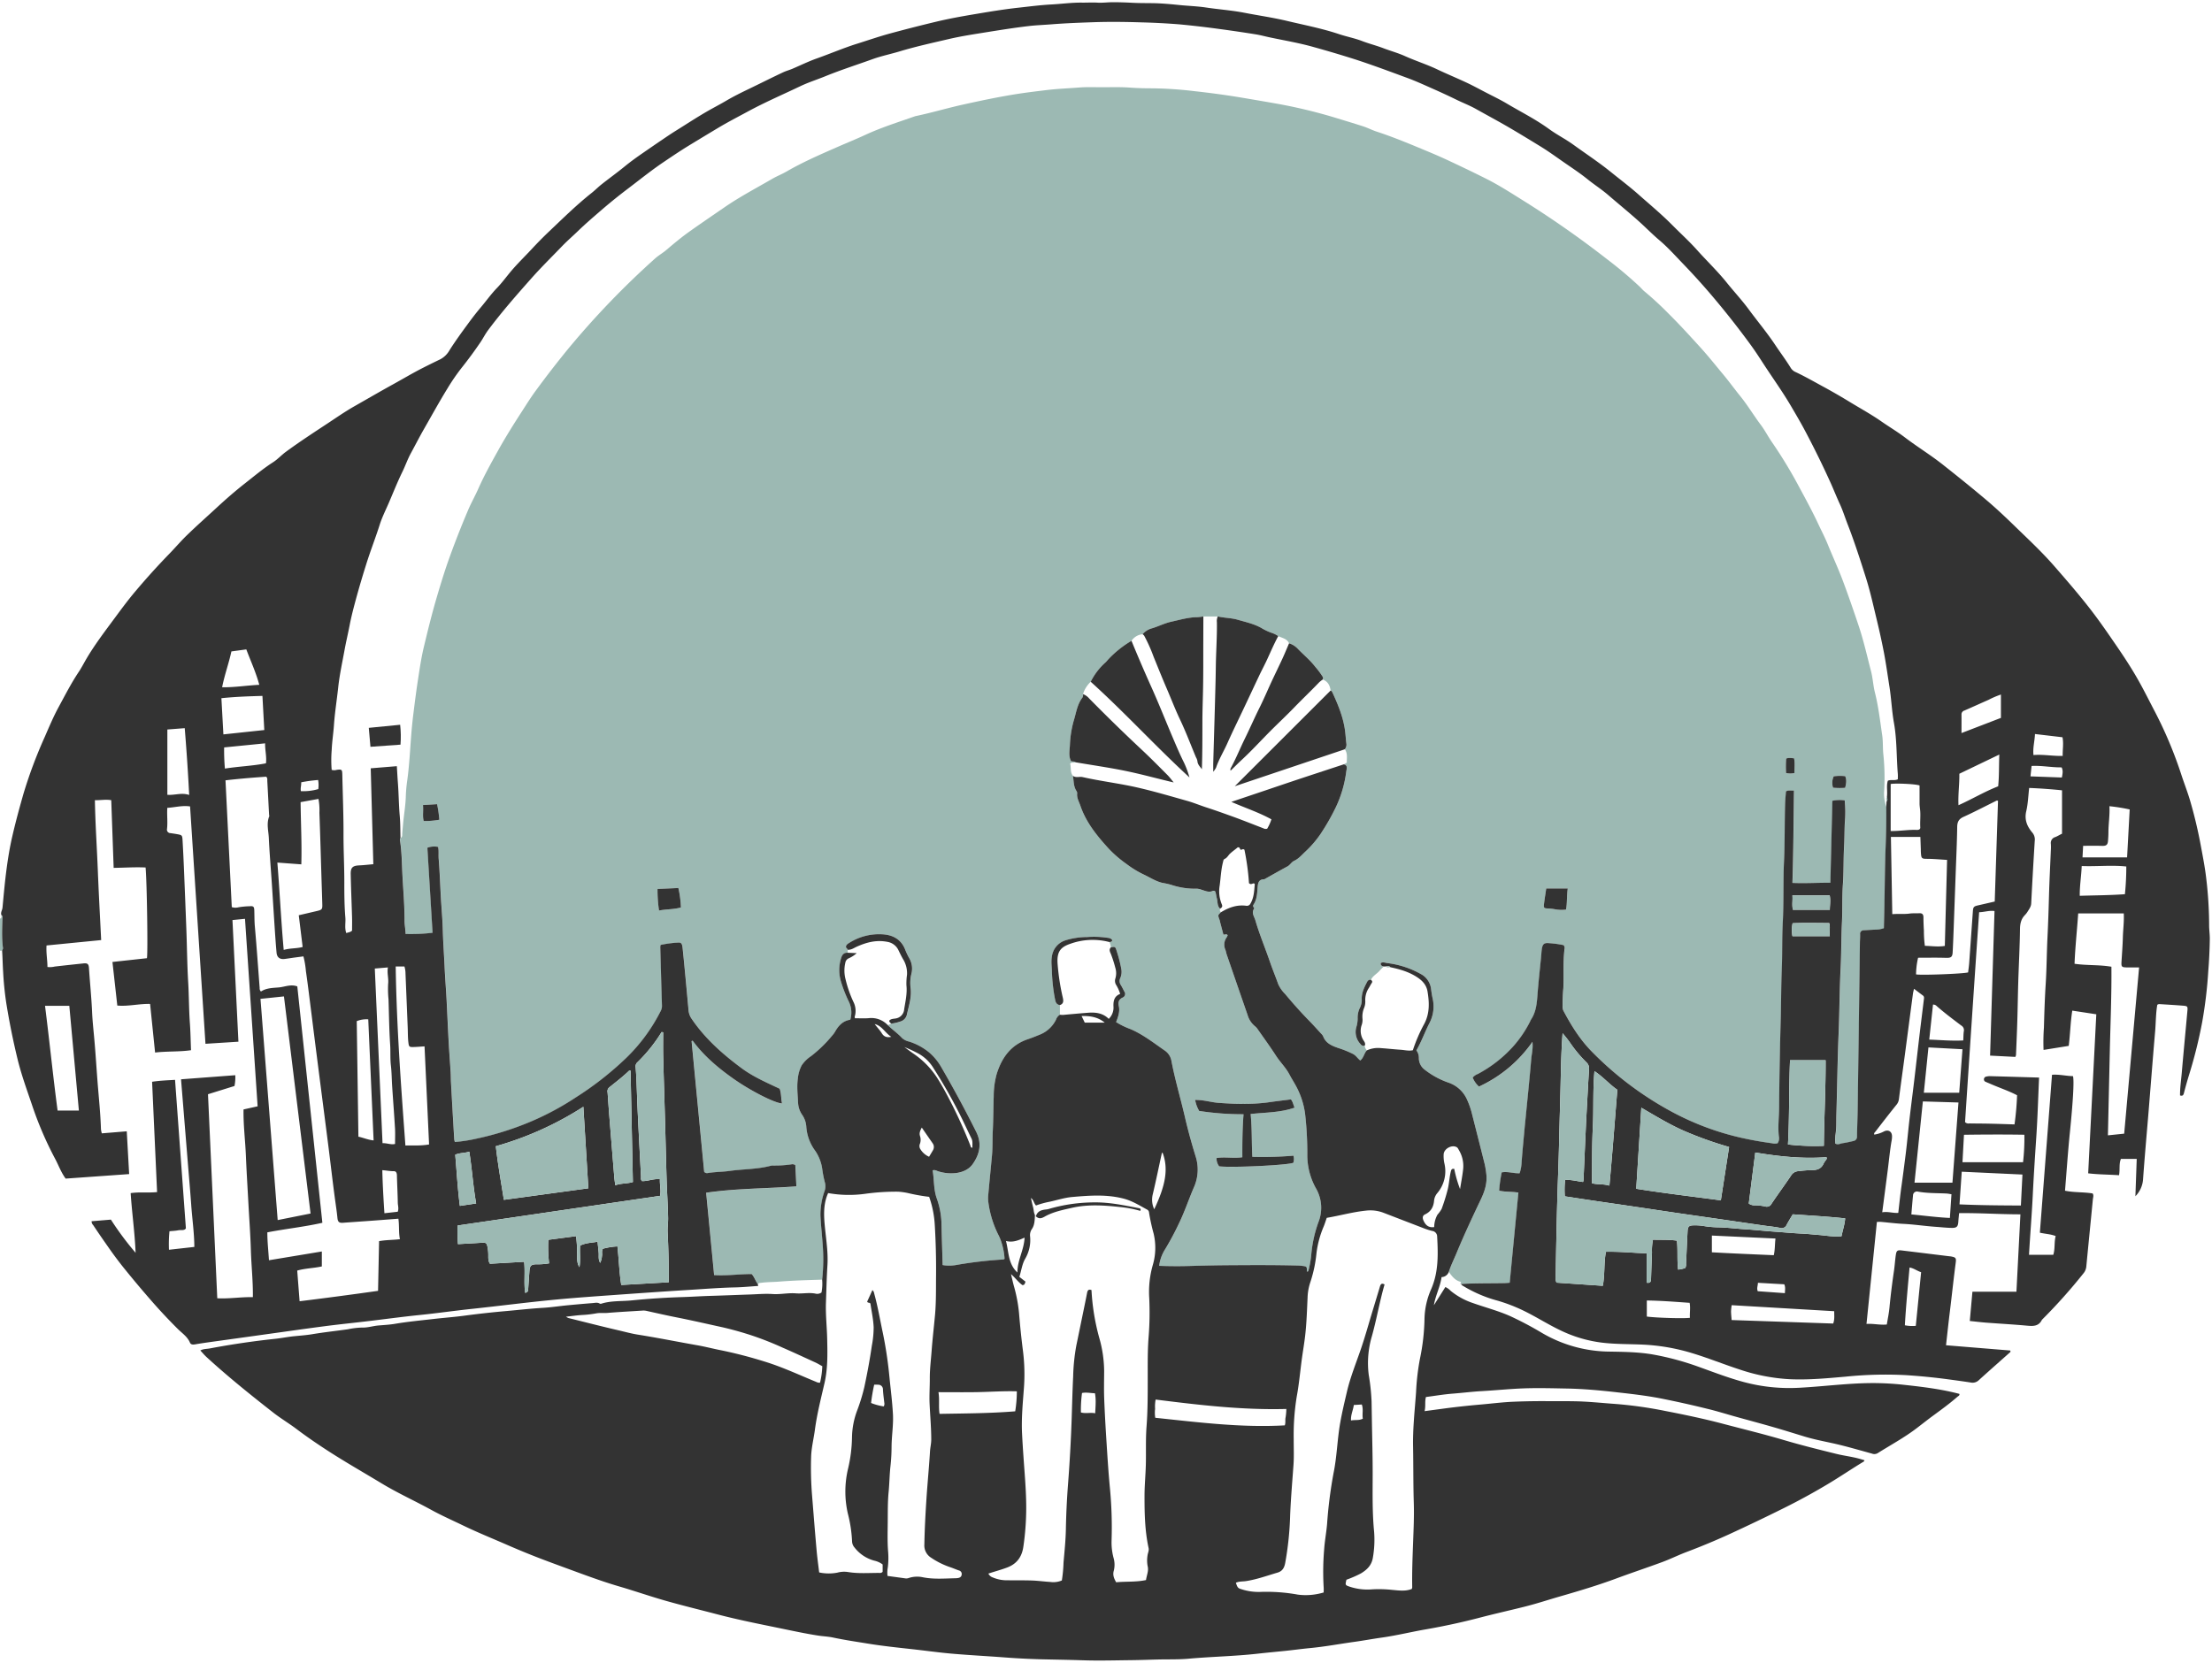 <svg xmlns="http://www.w3.org/2000/svg" width="133" height="100" viewBox="0 0 133 100">
    <g fill="none" fill-rule="nonzero">
        <path fill="#9CB9B3" d="M.126 57.172L0 57.18v-1.931c.11-.038.091-.127.085-.211.081.033.065.106.064.168-.016.605-.054 1.21.031 1.814.007.047-.035.101-.054.152zM87.852 77.22c-.127-.011.06-.106-.035-.13-.333-.082-.519-.34-.705-.596.125-.387.309-.75.463-1.125.456-1.104.964-2.183 1.475-3.26.233-.491.387-.988.314-1.536a5.074 5.074 0 0 0-.093-.556c-.256-1.029-.518-2.056-.78-3.084a4.836 4.836 0 0 0-.315-.871 1.883 1.883 0 0 0-1.096-.955 4.948 4.948 0 0 1-1.42-.775.873.873 0 0 1-.349-.684.753.753 0 0 0-.148-.477c.312-.535.507-1.102.782-1.633.24-.456.31-.982.195-1.485a6.214 6.214 0 0 1-.092-.555 1.173 1.173 0 0 0-.622-.92 5.412 5.412 0 0 0-2-.654c-.13-.017-.274-.08-.406-.005-.022.156.086.175.178.208-.084.085-.173.167-.251.258-.163.19-.406.301-.516.541a.205.205 0 0 0-.221.111c-.177.333-.349.672-.332 1.062.006.166-.026.33-.095.481-.097.187-.15.394-.153.605a1.8 1.8 0 0 1-.078.588c-.104.359-.01.745.246 1.016.054.086.156.13.255.109a.547.547 0 0 0 .133.275c-.169.17-.186.447-.397.607-.16-.125-.26-.294-.425-.385a6.038 6.038 0 0 0-.912-.37c-.368-.128-.744-.281-.896-.704a.532.532 0 0 0-.122-.157c-.224-.245-.444-.494-.677-.731a26.954 26.954 0 0 1-1.488-1.653 2.01 2.01 0 0 1-.414-.596c-.158-.446-.342-.884-.495-1.332-.285-.838-.631-1.654-.878-2.505-.066-.226-.257-.448-.071-.706.009-.012-.021-.059-.04-.084a.121.121 0 0 1 .004-.153c.208-.322.216-.69.245-1.054.02-.244.066-.465.381-.468a.218.218 0 0 0 .091-.039c.439-.245.874-.496 1.317-.732.16-.087.242-.263.403-.337.279-.129.471-.365.685-.563.33-.31.626-.652.884-1.023.355-.528.671-1.082.947-1.655.322-.682.532-1.41.624-2.158.02-.138.1-.348-.152-.406l.178-.1c-.007-.269.064-.553-.119-.805a.444.444 0 0 0 .1-.306c-.036-.256-.048-.515-.08-.772-.102-.822-.41-1.568-.75-2.308-.028-.061-.054-.121-.124-.145-.038-.306-.165-.549-.47-.664a.186.186 0 0 0-.014-.184 4.994 4.994 0 0 0-.434-.576c-.31-.407-.705-.726-1.055-1.09a1.187 1.187 0 0 0-.523-.327c-.125-.282-.414-.319-.65-.434a1.577 1.577 0 0 0-.319-.169 3.254 3.254 0 0 1-.706-.325c-.45-.25-.933-.35-1.41-.489-.392-.114-.804-.105-1.199-.2h-.87a2.596 2.596 0 0 1-.356.044c-.54.005-1.056.161-1.577.276-.386.084-.742.266-1.119.384a1.164 1.164 0 0 0-.603.366.883.883 0 0 0-.665.396 6.355 6.355 0 0 0-1.426 1.147c-.04.05-.083.1-.129.146a3.88 3.88 0 0 0-.897 1.17c-.218.202-.379.458-.465.743a.273.273 0 0 1-.062.248c-.297.41-.354.913-.502 1.374a6.402 6.402 0 0 0-.225 1.484c-.022.308-.084.636.072.926.097.035.195-.002.265.069-.098.045-.22-.027-.323.075.07.24-.011.519.172.742.05.3.029.617.199.89a.27.27 0 0 1 .056.153c-.037.28.106.504.192.753.352 1.03 1.023 1.838 1.74 2.618.313.326.657.621 1.026.882.324.246.671.46 1.038.636.376.175.727.415 1.146.509.17.027.34.064.505.112a4.506 4.506 0 0 0 1.558.232c.098.01.194.032.285.069.213.061.424.173.659.067a.136.136 0 0 1 .153.032c.049.135.058.28.095.418.057.207.014.448.192.617-.008.078-.028.16.063.209-.2.18-.198.18-.095.458.02.051.025.108.04.161l.193.724c.094.033.186-.062.258.044a.665.665 0 0 1-.052.118.747.747 0 0 0-.088.753c.037.091.049.193.08.287l1.257 3.642c.078.268.237.506.454.681.052.041.097.09.134.145.38.543.77 1.08 1.13 1.635.251.388.591.711.805 1.126.097.187.21.365.313.548.32.547.53 1.15.617 1.777.095.815.14 1.634.138 2.454-.01.712.165 1.413.507 2.037a2.33 2.33 0 0 1 .198 1.957 7.67 7.67 0 0 0-.473 2.13 6.224 6.224 0 0 1-.155.847c-.011.055-.03.11-.107.083.012-.291.007-.299-.282-.334a2.744 2.744 0 0 0-.264-.02 116.774 116.774 0 0 0-3.95-.02 88.48 88.48 0 0 0-2.354.041c-.67.023-1.34.024-2.028-.003a2.41 2.41 0 0 1 .31-.918c.324-.529.619-1.075.882-1.637.345-.706.587-1.454.9-2.173a2.605 2.605 0 0 0 .094-1.879 33.37 33.37 0 0 1-.627-2.304c-.265-1.143-.603-2.268-.823-3.422a.945.945 0 0 0-.384-.605c-.672-.462-1.315-.973-2.073-1.3a4.58 4.58 0 0 1-.869-.422c.121-.306.238-.625.165-.96-.053-.243 0-.403.226-.512a.235.235 0 0 0 .106-.362c-.066-.128-.13-.258-.203-.381a.414.414 0 0 1-.04-.435.95.95 0 0 0 .06-.556 8.738 8.738 0 0 0-.305-1.153c-.05-.173-.116-.185-.329-.129a.696.696 0 0 0-.085-.326c.076-.01.16-.004.176-.115-.089-.14-.242-.132-.38-.154-.372-.049-.75-.06-1.124-.033a4.517 4.517 0 0 0-1.304.196 1.18 1.18 0 0 0-.823.986c-.053.301-.005.592.003.888.017.574.082 1.147.195 1.71.034.175.103.287.284.314v.579a.573.573 0 0 0-.24.308c-.21.42-.571.745-1.011.908-.225.093-.451.182-.681.26-1.016.342-1.56 1.104-1.868 2.083a5 5 0 0 0-.18 1.34c-.025.708-.022 1.416-.057 2.124-.024.485-.003.972-.049 1.457-.074.804-.155 1.606-.226 2.41a1.81 1.81 0 0 0 .016.43 6.14 6.14 0 0 0 .593 1.912c.041.078.078.159.11.241.153.388.242.797.265 1.212-.04.019-.06.035-.08.036-.924.055-1.844.16-2.757.318-.29.06-.59.066-.884.017-.024-.816-.05-1.598-.068-2.381a4.826 4.826 0 0 0-.276-1.594c-.208-.558-.16-1.15-.26-1.72.145-.05.24.027.34.058.328.104.672.141 1.014.11.427-.043.82-.208 1.059-.549.413-.588.56-1.225.21-1.931a70.775 70.775 0 0 0-2.13-3.94 3.362 3.362 0 0 0-.72-.856 3.636 3.636 0 0 0-1.189-.639.92.92 0 0 1-.41-.201c-.27-.294-.602-.519-.883-.8.082.008.14-.052.211-.074.186-.024.37-.067.547-.126.2-.05.355-.206.404-.405.115-.526.293-1.043.23-1.598a2.232 2.232 0 0 1 .042-.857 1.243 1.243 0 0 0-.116-.932 4.456 4.456 0 0 1-.244-.508c-.236-.632-.728-.906-1.356-.948a3.337 3.337 0 0 0-2.022.517c-.085.052-.17.103-.192.206-.025.099.092.124.099.205v.18c-.227-.012-.333.113-.392.32-.138.433-.15.898-.033 1.34.13.445.298.879.503 1.296.157.335.186.717.079 1.073-.45.064-.715.361-.923.732a1.42 1.42 0 0 1-.158.212c-.379.463-.808.881-1.281 1.247a2 2 0 0 0-.562.557 2.13 2.13 0 0 0-.229.79c-.071.486-.009.972.013 1.457.012.256.096.504.241.716.148.209.235.455.252.711.036.533.225 1.044.546 1.471.224.332.367.711.418 1.108.036.263.087.523.154.78a.849.849 0 0 1-.015.514c-.168.47-.253.965-.25 1.463.023.563.086 1.124.128 1.687.062.727.053 1.458-.026 2.183-.87.028-1.74.05-2.607.12-.35.028-.704.021-1.054.07-.076.011-.157 0-.205.08-.14-.183-.199-.416-.367-.6-.744-.004-1.49.113-2.259.063l-.479-4.955c1.8-.264 3.602-.246 5.425-.382l-.063-1.275a.294.294 0 0 0-.248-.048c-.36.052-.725.076-1.09.07a.587.587 0 0 0-.164.02c-.806.21-1.64.19-2.458.305-.425.06-.859.055-1.285.123a.224.224 0 0 1-.236-.07l-.757-7.863.066-.023c.668.911 1.518 1.626 2.427 2.272 1.071.76 2.54 1.496 2.946 1.5-.067-.292-.04-.596-.141-.88-.79-.377-1.592-.719-2.298-1.244-1.143-.848-2.196-1.78-3-2.97a1.024 1.024 0 0 1-.18-.491c-.066-.693-.128-1.387-.194-2.08-.053-.561-.108-1.123-.166-1.684-.027-.25-.083-.335-.25-.322-.36.016-.717.063-1.07.14a.634.634 0 0 0-.023.117c.032 1.173.066 2.346.102 3.52a.63.63 0 0 1-.067.318 10.515 10.515 0 0 1-2.068 2.826 19.238 19.238 0 0 1-3.048 2.39 16.746 16.746 0 0 1-2.65 1.43c-1.056.45-2.153.798-3.275 1.04a9.389 9.389 0 0 1-1.344.21 1.113 1.113 0 0 1-.038-.167 541.44 541.44 0 0 1-.195-3.4c-.01-.21-.008-.421-.021-.631-.036-.585-.083-1.17-.115-1.754-.046-.838-.082-1.676-.124-2.512-.034-.674-.091-1.348-.121-2.021-.034-.745-.092-1.49-.111-2.236-.018-.663-.079-1.324-.117-1.986-.043-.773-.068-1.546-.131-2.317-.02-.236.017-.476-.033-.722a1.16 1.16 0 0 0-.647.051l.312 5.113c-.537.063-1.078.087-1.619.071-.01-.286-.066-.54-.065-.789.003-.909-.078-1.812-.126-2.717-.037-.696-.035-1.393-.144-2.083a.241.241 0 0 1 .025-.191c.114-.056.095-.164.1-.261.01-.177.03-.353.045-.529.046-.551.145-1.097.167-1.651.008-.31.033-.62.075-.927.137-.942.178-1.892.254-2.84.031-.394.07-.788.118-1.18.088-.701.174-1.402.282-2.1.102-.665.198-1.334.355-1.988.228-.954.462-1.908.736-2.853.22-.753.446-1.503.703-2.244a53.548 53.548 0 0 1 1.215-3.122c.187-.448.43-.87.625-1.313.35-.79.77-1.542 1.189-2.296.445-.801.933-1.578 1.431-2.348.276-.427.545-.86.847-1.268a59.89 59.89 0 0 1 1.948-2.514 50.623 50.623 0 0 1 5.205-5.41c.216-.195.467-.333.686-.52.453-.387.913-.77 1.398-1.114.692-.492 1.396-.969 2.095-1.45.92-.636 1.906-1.15 2.868-1.71.276-.16.578-.278.855-.438.987-.572 2.032-1.024 3.074-1.482.556-.244 1.119-.471 1.67-.726.972-.45 1.994-.768 3.002-1.124a.254.254 0 0 1 .032-.007c.959-.201 1.898-.483 2.855-.694 1.087-.24 2.175-.47 3.274-.641.566-.088 1.135-.155 1.703-.225.668-.083 1.34-.106 2.009-.159.44-.034.884-.016 1.327-.015.572 0 1.147-.02 1.717.022.409.03.816.042 1.224.042.883.007 1.766.064 2.642.171a52.76 52.76 0 0 1 2.619.352c.726.122 1.454.245 2.179.373 1.205.209 2.397.49 3.57.841.598.183 1.199.362 1.795.555.272.089.53.224.801.313 1.04.34 2.047.765 3.055 1.185.47.195.935.4 1.395.617.72.338 1.437.682 2.147 1.039.79.398 1.53.88 2.28 1.347a59.236 59.236 0 0 1 5.018 3.519c.669.507 1.31 1.049 1.923 1.623.096.092.18.198.283.28.5.418.98.86 1.437 1.326.668.66 1.3 1.357 1.932 2.051.476.524.913 1.077 1.366 1.62.354.425.677.873 1.025 1.302.446.552.808 1.161 1.233 1.726.245.326.432.695.664 1.03a27.729 27.729 0 0 1 1.618 2.66c.402.747.81 1.492 1.17 2.263.196.419.412.832.585 1.26.298.735.634 1.455.911 2.2.328.88.635 1.768.933 2.658.301.9.509 1.827.747 2.746.11.417.127.854.231 1.268.215.85.314 1.716.44 2.58.06.396.027.798.074 1.192.075.75.088 1.505.038 2.257-.007.294.04.587.14.864.005.796-.006 1.592-.037 2.389-.047 1.173-.051 2.348-.074 3.521l-.032 1.39c-.172.06-.352.09-.533.088-.221.008-.441.025-.662.036a.216.216 0 0 0-.233.254c.003.166-.012.332-.013.498-.02 1.391-.037 2.783-.055 4.175l-.081 5.948c-.008.509-.034 1.018-.039 1.527a.257.257 0 0 1-.225.275c-.215.051-.431.1-.65.132-.134.02-.266.115-.433.019a2.707 2.707 0 0 1 .005-.485c.076-.416.05-.836.062-1.253.05-1.624.067-3.248.134-4.87.055-1.328.056-2.656.124-3.983.045-.894.031-1.791.077-2.686.039-.76 0-1.522.056-2.284.055-.77.03-1.547.073-2.32.026-.464.023-.929.043-1.393.043-.455.04-.912-.006-1.366a2.107 2.107 0 0 0-.74.027l-.121 4.929c-.765-.008-1.513.043-2.282.009.06-1.868.066-3.695.094-5.555-.178.012-.328-.039-.483.051-.018.255-.047.507-.053.76-.032 1.15-.012 2.302-.065 3.453-.056 1.239-.01 2.48-.076 3.72-.048.906-.018 1.816-.056 2.724-.044 1.029-.036 2.06-.065 3.09-.05 1.757-.082 3.516-.096 5.274-.004.574-.082 1.148-.014 1.724a.531.531 0 0 1-.077.416.644.644 0 0 1-.325.003 22.288 22.288 0 0 1-1.857-.331 16.458 16.458 0 0 1-4.086-1.516 20.065 20.065 0 0 1-4.958-3.725c-.69-.718-1.206-1.552-1.666-2.427a.602.602 0 0 1-.035-.26c-.004-.366.011-.732.046-1.096.03-.775-.027-1.554.068-2.327a.243.243 0 0 0-.058-.236c-.285-.06-.575-.1-.865-.118-.3-.033-.395.051-.441.354-.024.153-.028.309-.043.463-.07.716-.15 1.43-.207 2.147-.045.572-.069 1.145-.408 1.642a.723.723 0 0 0-.04.091 6.892 6.892 0 0 1-1.066 1.557c-.599.654-1.305 1.2-2.089 1.614a.704.704 0 0 0-.302.215c.08.207.21.391.375.539a7.99 7.99 0 0 0 3.216-2.69c.043.407-.046.717-.072 1.028-.093 1.112-.21 2.222-.317 3.332-.03.298-.06.595-.088.893-.063.694-.135 1.388-.18 2.084a2.276 2.276 0 0 1-.114.567c-.368.017-.711-.118-1.076-.053a7.77 7.77 0 0 0-.154 1.1c.387.086.764.051 1.156.117l-.524 5.421c-.118.01-.194.018-.27.02-.89.015-1.774-.008-2.656.05zm-12.553-7.644c-.046-.867-.013-1.716-.101-2.577.902-.097 1.79-.083 2.64-.382-.076-.183-.107-.36-.22-.496-.482.062-.953.115-1.422.186-.482.06-.968.087-1.454.082-.474.008-.95-.026-1.425-.055-.478-.03-.94-.191-1.457-.179.042.233.124.456.243.66.882.135 1.774.202 2.667.199-.07.874-.075 1.724-.073 2.586-.528.08-1.044-.035-1.55.048-.007.18.05.355.158.497.748.095 4.14-.066 4.458-.213a.705.705 0 0 0 .006-.426c-.822.068-1.646.091-2.47.07zm17.672-16.14c-.048.323-.098.628-.136.935-.028.233.001.26.25.268.143.005.285.022.425.05.214.038.433.044.649.016.08-.412.037-.827.105-1.27H92.97zm-53.435.028a8.31 8.31 0 0 0 .09 1.297c.443-.086.882-.061 1.316-.184a6.515 6.515 0 0 0-.152-1.17l-1.254.057zM26.28 48.365l-.85.053c.038.347-.033.652.044.96a4.9 4.9 0 0 0 .941-.077 7.029 7.029 0 0 0-.135-.936zm84.661-.984c.065-.247.105-.469.003-.7a2.631 2.631 0 0 0-.689.009.93.93 0 0 0-.04.684c.242.023.485.025.726.007zm-3.047-.89c-.004-.315.038-.6-.024-.885-.165-.01-.315-.052-.474.02a6.511 6.511 0 0 0-.006.865c.166.037.338.036.505-.002v.001z"/>
        <path fill="#333" d="M24.08 50.39a.241.241 0 0 0-.025.191c.108.69.107 1.388.144 2.083.048.906.128 1.808.126 2.717-.001.25.055.504.065.79.54.015 1.082-.009 1.619-.072l-.312-5.112a1.16 1.16 0 0 1 .647-.051c.05.245.013.486.033.722.063.77.088 1.544.131 2.316.038.662.1 1.324.117 1.987.02.746.077 1.49.11 2.236.031.673.088 1.346.122 2.02.042.838.078 1.676.124 2.513.032.585.079 1.169.115 1.753.013.21.01.422.021.632a779.035 779.035 0 0 0 .195 3.4c.008.056.02.112.038.167a9.389 9.389 0 0 0 1.344-.211 18.018 18.018 0 0 0 3.275-1.04 16.746 16.746 0 0 0 2.65-1.429 19.238 19.238 0 0 0 3.048-2.39 10.515 10.515 0 0 0 2.068-2.826.63.63 0 0 0 .066-.32 717.03 717.03 0 0 1-.101-3.518.634.634 0 0 1 .023-.118c.352-.076.71-.123 1.07-.14.167-.012.224.072.25.322.059.562.113 1.123.166 1.685.066.693.128 1.386.193 2.08.017.176.08.345.18.49.805 1.19 1.859 2.123 3 2.97.707.526 1.508.868 2.298 1.244.103.285.076.589.142.88-.406-.003-1.875-.74-2.946-1.5-.909-.645-1.759-1.36-2.427-2.271l-.066.023.757 7.863c.058.068.15.096.236.07.426-.068.86-.064 1.285-.123.818-.116 1.653-.095 2.458-.305a.587.587 0 0 1 .165-.02c.364.005.728-.018 1.09-.07a.294.294 0 0 1 .247.048l.063 1.274c-1.823.136-3.625.119-5.425.383l.479 4.954c.768.05 1.515-.066 2.259-.062.167.184.228.417.367.6l.024.114c-.464.03-.924.077-1.384.087-.95.02-1.897.099-2.845.156-1.552.095-3.103.206-4.653.317-1.088.078-2.177.155-3.263.258-1.69.16-3.375.38-5.063.56-1.053.111-2.1.264-3.154.37-1.053.108-2.102.252-3.153.376-.854.102-1.71.187-2.564.299-1.323.173-2.644.364-3.966.547l-2.659.37c-.383.054-.767.106-1.149.173-.135.023-.262.02-.315-.107-.15-.354-.464-.558-.72-.81a32.553 32.553 0 0 1-1.65-1.765 62.278 62.278 0 0 1-1.682-2.01 23.598 23.598 0 0 1-.924-1.252 50.772 50.772 0 0 1-.84-1.226.32.32 0 0 1-.096-.235l1.16-.097c.448.698.945 1.365 1.485 1.996-.047-1.197-.217-2.377-.297-3.589.543-.08 1.05-.007 1.589-.063l-.3-6.634c.493-.077.942-.087 1.38-.116l.652 8.93c-.093.155-.294.085-.457.118-.161.032-.328.037-.53.057-.037.37-.047.743-.03 1.114l1.525-.171c-.005-.841-.127-1.67-.186-2.502-.06-.846-.135-1.692-.204-2.538l-.204-2.51-.206-2.531 3.262-.246c.011.218-.005.436-.048.649l-1.593.495.558 12.272c.722.038 1.41-.083 2.14-.068.014-.953-.092-1.885-.12-2.82-.028-.951-.099-1.902-.15-2.853-.051-.94-.11-1.88-.149-2.822-.038-.933-.159-1.863-.142-2.794l.847-.188-.759-11.276-.754.074.358 7.316-1.981.126-.926-14.276c-.48-.07-.916.061-1.368.085-.031.437.032.854-.018 1.27a.207.207 0 0 0 .201.25c.142.02.283.041.424.067.268.048.292.068.308.34.035.607.064 1.214.089 1.822.05 1.215.099 2.43.144 3.645.038 1.028.045 2.058.107 3.085.05.828.042 1.657.103 2.484.038.528.045 1.058.067 1.613-.717.105-1.433.054-2.16.141l-.3-2.924c-.66-.017-1.299.157-1.972.098l-.292-2.622 2.073-.226c.065-.238.001-4.612-.08-5.456-.628-.029-1.26.013-1.92.024l-.145-4.071c-.336-.06-.639.01-.983-.001.023 1.412.12 2.807.175 4.202.054 1.389.132 2.777.202 4.212l-3.285.324c-.03.45.053.862.056 1.295.147.017.296.008.44-.027.57-.066 1.142-.127 1.713-.187.25-.027.326.025.343.28.056.87.147 1.738.186 2.611.024.563.087 1.125.137 1.687.075.836.125 1.674.19 2.51.074.959.179 1.916.207 2.878.01.086.028.17.053.253l1.499-.123.144 2.573-3.818.272c-.277-.375-.427-.807-.64-1.204a21.203 21.203 0 0 1-1.393-3.256c-.301-.886-.622-1.767-.848-2.681a43.31 43.31 0 0 1-.693-3.436 19.3 19.3 0 0 1-.187-1.878c-.027-.419-.032-.838-.06-1.257.018-.05.06-.105.053-.152-.085-.604-.048-1.209-.032-1.814.002-.063.018-.135-.064-.168-.06-.16.051-.296.066-.446.074-.791.144-1.583.25-2.37.086-.646.193-1.291.34-1.926.2-.868.433-1.73.68-2.587.351-1.163.779-2.301 1.279-3.408.264-.608.522-1.22.84-1.802.383-.706.75-1.423 1.198-2.094.158-.237.29-.492.432-.739.508-.871 1.117-1.668 1.714-2.476.414-.56.826-1.12 1.277-1.65a42.349 42.349 0 0 1 2.02-2.233c.354-.363.682-.752 1.047-1.106.593-.577 1.213-1.124 1.82-1.686.545-.503 1.103-.99 1.685-1.446.554-.434 1.092-.887 1.688-1.27.27-.172.5-.428.767-.624.828-.609 1.689-1.168 2.546-1.734.516-.34 1.023-.693 1.56-.999.776-.44 1.546-.89 2.328-1.321.589-.324 1.167-.67 1.766-.976.362-.184.727-.364 1.094-.54.232-.126.423-.316.551-.548.343-.539.718-1.056 1.096-1.57.248-.339.504-.673.772-.99.33-.39.627-.811.988-1.184.315-.326.59-.711.89-1.062.372-.434.785-.833 1.174-1.252.338-.363.683-.718 1.043-1.059.84-.795 1.663-1.61 2.571-2.33.215-.17.408-.368.624-.538.448-.354.912-.687 1.355-1.049.351-.287.717-.552 1.09-.809.379-.261.758-.524 1.14-.782.281-.19.562-.383.85-.562.652-.405 1.292-.828 1.959-1.209.363-.207.736-.399 1.096-.612.46-.271.946-.507 1.43-.74.663-.32 1.32-.652 1.986-.964.18-.084.373-.133.554-.211.485-.207.957-.44 1.456-.617.82-.29 1.622-.636 2.451-.895.681-.213 1.356-.449 2.046-.632a93.258 93.258 0 0 1 2.814-.715c.695-.161 1.398-.29 2.102-.408.899-.151 1.8-.304 2.705-.403.665-.073 1.331-.161 2-.196.615-.032 1.228-.12 1.842-.11.306.004.612-.018.92.001.302.02.614-.026.923-.026.396 0 .79.014 1.186.035.393.02.79.018 1.185.022.553.007 1.1.058 1.648.114.525.053 1.054.068 1.577.146.774.116 1.555.17 2.324.319.85.165 1.71.287 2.552.488 1.047.25 2.105.452 3.13.795.458.153.94.244 1.39.417.42.161.856.269 1.276.43.431.164.88.286 1.302.476.63.284 1.291.491 1.917.788.595.282 1.204.534 1.8.813.398.187.784.4 1.175.602.41.213.827.411 1.223.647.852.506 1.741.949 2.547 1.536.47.342.995.605 1.468.948.75.542 1.524 1.052 2.242 1.632.554.448 1.125.877 1.66 1.35.683.606 1.39 1.192 2.032 1.84.495.5 1.017.972 1.488 1.498.593.664 1.24 1.28 1.798 1.975.435.541.909 1.049 1.321 1.609.524.71 1.092 1.388 1.58 2.12.311.468.65.917.943 1.395.071.112.174.199.296.25.57.269 1.115.582 1.668.882a37.81 37.81 0 0 1 1.602.926c.63.383 1.28.74 1.887 1.163.461.323.949.609 1.396.949.755.574 1.566 1.069 2.31 1.659.874.692 1.743 1.389 2.593 2.108.573.485 1.121.999 1.66 1.523.83.808 1.682 1.597 2.443 2.472.753.865 1.506 1.732 2.207 2.643.545.708 1.048 1.444 1.552 2.18.468.683.92 1.377 1.324 2.1.334.597.638 1.212.956 1.818a25.078 25.078 0 0 1 1.598 3.817c.162.492.35.976.5 1.472.278.943.505 1.9.68 2.868.12.64.244 1.28.315 1.929.108.91.164 1.824.167 2.74-.001.276.041.552.041.827a28.898 28.898 0 0 1-.092 1.954 26.758 26.758 0 0 1-.364 3.052 28.241 28.241 0 0 1-.76 3.085 23.75 23.75 0 0 0-.334 1.173c-.027.108-.06.227-.24.162-.005-.459.066-.918.106-1.378.106-1.238.226-2.475.338-3.712.023-.257.005-.285-.256-.306-.462-.037-.926-.064-1.389-.093a.222.222 0 0 0-.167.04c-.091.527-.083 1.072-.13 1.611-.138 1.591-.26 3.184-.39 4.776-.113 1.37-.238 2.74-.335 4.112a1.602 1.602 0 0 1-.461 1.014l.08-2.244h-.952c-.125.31-.046.638-.112.98-.615-.043-1.229-.039-1.855-.114l.488-9.565-1.444-.22c-.11.704-.124 1.402-.213 2.12l-1.514.243c-.018-.448-.01-.897.022-1.345.024-.873.051-1.747.107-2.62.06-.948.061-1.9.109-2.849.04-.818.066-1.638.089-2.458.025-.906.073-1.813.11-2.72.01-.132.01-.265.002-.398a.367.367 0 0 1 .262-.41c.136-.051.253-.13.41-.203v-2.61a30.224 30.224 0 0 0-1.976-.142c-.056.48-.07.95-.175 1.396-.123.524.056.924.372 1.298a.635.635 0 0 1 .138.491c-.077 1.252-.15 2.503-.212 3.755-.01.207-.125.346-.22.503a1.208 1.208 0 0 1-.164.207c-.227.238-.287.515-.291.845-.013 1.046-.07 2.09-.103 3.136-.024.78-.033 1.56-.057 2.341-.02.697-.051 1.393-.08 2.09a.489.489 0 0 1-.04.113l-1.518-.078.266-8.695c-.319-.044-.595.063-.925.072-.289 4.217-.57 8.425-.846 12.624.07.068.168.097.263.078.397.007.795.006 1.193.015.493.01.986.028 1.518.044.081-.58.132-1.166.154-1.752-.493-.26-1.017-.433-1.521-.651-.122-.053-.245-.102-.366-.157a.152.152 0 0 1-.105-.154c0-.08.06-.15.14-.162.064-.015.13-.024.195-.027.981.027 1.962.056 2.98.086-.055 1.202-.088 2.39-.168 3.574-.078 1.17-.155 2.34-.212 3.51-.058 1.184-.157 2.365-.226 3.575h1.46c.117-.366.043-.75.144-1.127-.306-.12-.616-.127-.951-.203l.73-9.496c.44-.037.848.076 1.26.08.083.262-.007 1.636-.19 3.438-.115 1.142-.192 2.289-.288 3.454.56.114 1.115.075 1.659.163.081.114.028.237.016.353-.13 1.346-.265 2.69-.394 4.037a.746.746 0 0 1-.174.42 33.147 33.147 0 0 1-2.494 2.79c-.2.412-.554.385-.933.35-.804-.073-1.611-.117-2.417-.178-.317-.025-.633-.064-.988-.1l.158-1.76h2.646l.24-4.655c-1.25 0-2.457-.087-3.688-.071-.016.182-.034.345-.045.51-.018.29-.09.38-.381.377-.32-.003-.64-.041-.96-.063-.66-.046-1.315-.147-1.977-.18-.44-.021-.877-.078-1.316-.117-.076-.007-.154-.001-.262-.001l-.626 6.136c.413-.028.8.076 1.222.035.054-.337.126-.669.158-1.004.07-.738.162-1.473.27-2.206.047-.317.066-.638.111-.955.04-.282.096-.32.364-.288.943.114 1.886.23 2.83.346.043.005.088.007.131.015.279.053.317.093.279.377-.13.986-.233 1.976-.355 2.963-.081.655-.151 1.313-.228 2l3.86.316c.024.046.019.082-.006.104-.626.558-1.257 1.112-1.878 1.676a.536.536 0 0 1-.48.147c-.48-.075-.962-.139-1.443-.204a37.104 37.104 0 0 0-2.434-.24 23.489 23.489 0 0 0-3.637.088c-1.11.097-2.222.204-3.34.157a11.23 11.23 0 0 1-3.016-.574c-.996-.323-1.966-.72-2.972-1.019a12.034 12.034 0 0 0-2.899-.49c-.827-.037-1.657-.019-2.48-.123A7.927 7.927 0 0 1 94 80.092c-.846-.383-1.622-.897-2.459-1.297a10.098 10.098 0 0 0-1.484-.567c-.715-.19-1.4-.48-2.035-.86-.064-.04-.14-.066-.17-.146.882-.057 1.766-.034 2.65-.055.076-.002.153-.011.271-.02l.523-5.421c-.391-.066-.77-.031-1.156-.117a7.77 7.77 0 0 1 .154-1.1c.365-.066.708.07 1.076.053.062-.184.1-.375.114-.568.046-.695.118-1.389.18-2.083.027-.298.06-.595.088-.893.108-1.11.224-2.22.317-3.332.027-.311.116-.621.072-1.028a7.99 7.99 0 0 1-3.215 2.69 1.407 1.407 0 0 1-.376-.54.704.704 0 0 1 .303-.214 7.748 7.748 0 0 0 2.089-1.615 6.892 6.892 0 0 0 1.064-1.557.723.723 0 0 1 .042-.091c.338-.497.362-1.07.407-1.642.057-.717.137-1.432.207-2.147.015-.154.02-.31.043-.463.046-.303.142-.387.44-.355.292.019.58.058.866.118.06.063.082.153.058.236-.095.774-.037 1.552-.068 2.328-.035.364-.05.73-.046 1.096a.602.602 0 0 0 .035.26c.46.874.976 1.71 1.666 2.427a20.065 20.065 0 0 0 4.958 3.725 16.458 16.458 0 0 0 4.085 1.515c.615.138 1.234.246 1.858.331a.644.644 0 0 0 .325-.002.531.531 0 0 0 .076-.417c-.067-.576.01-1.15.015-1.723.014-1.759.045-3.517.095-5.275.03-1.03.022-2.06.065-3.09.039-.908.008-1.817.057-2.724.066-1.24.02-2.48.076-3.72.053-1.15.033-2.302.065-3.452.007-.253.035-.506.053-.76.155-.09.304-.04.482-.051-.027 1.86-.033 3.687-.094 5.554.77.034 1.518-.016 2.282-.009l.12-4.929c.244-.053.495-.062.742-.026.046.453.048.91.005 1.365-.02.465-.016.93-.042 1.394-.043.772-.019 1.548-.074 2.32-.054.761-.017 1.523-.056 2.283-.045.895-.031 1.793-.077 2.687-.067 1.326-.069 2.655-.123 3.982-.067 1.622-.084 3.247-.134 4.87-.013.418.013.837-.063 1.253a2.707 2.707 0 0 0-.004.485c.166.096.3 0 .433-.019.218-.032.435-.08.65-.132a.257.257 0 0 0 .225-.275c.005-.509.03-1.018.038-1.527a8199.13 8199.13 0 0 0 .136-10.124c.002-.165.017-.332.013-.497a.217.217 0 0 1 .234-.253c.22-.012.44-.028.661-.037.182.002.362-.028.533-.088.011-.463.023-.926.032-1.39.023-1.173.028-2.348.074-3.52a52.68 52.68 0 0 0 .038-2.39l.017-.324c.082-.087.043-.183.023-.279.046-.324-.044-.66.055-.967.204-.084.402.012.6-.086 0-.106.008-.216-.001-.325-.085-1.022-.05-2.05-.233-3.07-.128-.713-.155-1.446-.269-2.164-.108-.687-.203-1.376-.332-2.059a44.894 44.894 0 0 0-.46-2.092c-.193-.803-.372-1.611-.62-2.397-.342-1.082-.689-2.163-1.1-3.221-.16-.41-.29-.832-.474-1.23-.19-.411-.357-.831-.54-1.244a55.353 55.353 0 0 0-1.51-3.082c-.273-.523-.576-1.034-.875-1.545-.525-.896-1.134-1.736-1.697-2.606-.251-.388-.504-.775-.778-1.147a51.334 51.334 0 0 0-2.316-2.934 41.25 41.25 0 0 0-1.683-1.86c-.474-.49-.927-1.002-1.45-1.445-.412-.349-.792-.737-1.193-1.1-.605-.547-1.24-1.06-1.857-1.594-.407-.353-.858-.641-1.276-.978-.463-.374-.964-.7-1.453-1.04-.46-.32-.916-.652-1.394-.943-.78-.477-1.56-.956-2.357-1.406-.497-.279-1-.551-1.496-.83-.38-.214-.796-.371-1.191-.566a38.906 38.906 0 0 0-1.408-.653c-.494-.219-.985-.446-1.49-.633-1.074-.396-2.144-.798-3.234-1.15a70.687 70.687 0 0 0-2.458-.729c-.877-.248-1.78-.396-2.673-.588-.259-.056-.515-.126-.776-.168a82.12 82.12 0 0 0-2.16-.319 55.897 55.897 0 0 0-2.43-.283 41.477 41.477 0 0 0-2.277-.12c-.97-.031-1.94-.044-2.91-.01-.837.029-1.672.06-2.507.126-.458.037-.919.052-1.373.105-.853.1-1.701.235-2.548.371-.751.122-1.506.234-2.246.407-.995.233-1.994.45-2.974.746-.537.162-1.09.274-1.616.463-.951.343-1.916.65-2.854 1.033-.497.202-1.013.365-1.497.596-1.054.503-2.128.966-3.157 1.523-.6.325-1.206.637-1.792.988-.596.357-1.19.716-1.782 1.077-.516.317-1.018.656-1.518.994-.711.481-1.383 1.022-2.068 1.543a32.07 32.07 0 0 0-1.572 1.263c-.499.432-1.003.86-1.479 1.32-.316.307-.652.595-.958.913-.61.635-1.24 1.252-1.827 1.913-.905 1.02-1.805 2.044-2.622 3.139-.173.231-.298.486-.456.72a24.805 24.805 0 0 1-1.122 1.527c-.312.398-.599.815-.86 1.248-.497.808-.954 1.64-1.425 2.462-.274.479-.523.97-.787 1.454-.192.353-.326.744-.505 1.11-.295.603-.542 1.228-.807 1.845-.191.445-.413.88-.558 1.339-.257.81-.57 1.6-.821 2.413a57.234 57.234 0 0 0-.589 1.996c-.145.537-.291 1.08-.396 1.63-.093.488-.21.971-.3 1.46-.138.759-.305 1.514-.388 2.283-.081.757-.204 1.51-.256 2.27-.035.504-.116 1.005-.136 1.51a7.296 7.296 0 0 0 0 1.179c.101.029.21.028.31-.003.297-.037.322-.019.329.285.026 1.202.076 2.405.072 3.607-.002.962.051 1.922.049 2.884-.001.703.004 1.413.063 2.116.025.303-.056.613.054.925.126-.044.25-.048.348-.148 0-.273.007-.548-.001-.822-.025-.862-.064-1.725-.08-2.587-.007-.391.128-.498.525-.514.272-.012.544-.045.835-.07l-.156-5.768 1.57-.128c.022.353.038.678.063 1.003.052.672.053 1.346.114 2.018.036.428.029.86.042 1.29zm-.126 22.905c-.513.04-1.007.078-1.501.114-.606.045-1.211.085-1.817.13-.233.019-.322-.037-.347-.285-.036-.364-.09-.724-.14-1.085-.146-1.071-.266-2.145-.402-3.217-.184-1.446-.373-2.892-.558-4.338-.15-1.173-.3-2.346-.446-3.52-.115-.897-.22-1.796-.35-2.691a5.253 5.253 0 0 0-.149-.884l-.567.074c-.185.026-.371.057-.557.08-.297.039-.469-.094-.493-.387-.018-.21-.037-.419-.052-.627-.084-1.17-.152-2.34-.23-3.51-.06-.915-.14-1.829-.181-2.744-.02-.435-.154-.878.025-1.312.01-.026-.009-.065-.01-.098-.036-.672-.07-1.345-.107-2.017-.005-.085.023-.18-.068-.266-.803.054-1.618.122-2.446.218l.378 7.626a.74.74 0 0 0 .415.008c.218-.036.439-.056.66-.061.227-.021.272.027.279.253.01.32.005.639.033.96.109 1.235.196 2.472.29 3.708a.247.247 0 0 0 .078.207c.326-.215.707-.213 1.07-.245.363-.032.722-.208 1.115-.062l1.507 14.217c-1.119.25-2.224.365-3.309.575 0 .575.063 1.11.098 1.677l3.179-.527v.899c-.488.109-.987.109-1.48.25l.143 1.844a250.83 250.83 0 0 0 4.717-.625l.062-2.989c.431-.08.838-.065 1.253-.118-.082-.412-.031-.801-.092-1.232zm15.92-11.21l-.093-.017a9.324 9.324 0 0 1-1.47 1.832.34.34 0 0 0-.092.303c.02.231.035.463.045.695.03.686.05 1.373.083 2.058.06 1.27.128 2.54.194 3.809.004.085-.027.179.059.269.345.013.69-.155 1.078-.114-.02.336.08.65.008 1l-12.17 1.785c-.013.374-.007.747.02 1.12.511-.03.984-.055 1.457-.085.2-.013.269.021.309.205.032.152.052.306.057.46.008.195-.03.401.1.6l2.056-.118c.068.634-.025 1.249.06 1.866.178-.03.178-.13.184-.23l.075-1.095c.022-.304.11-.382.407-.392.26.008.52-.01.775-.056a8.403 8.403 0 0 1-.045-1.416l1.664-.219c.043.318.064.639.063.96.02.304-.046.62.142.904.078-.43.01-.866.038-1.292.341-.175.692-.17 1.051-.236.026.248.05.455.068.662.017.194-.037.4.091.609.06-.13.096-.27.106-.412.032-.137-.034-.288.056-.438.286-.078.579-.125.874-.141.089.779.107 1.55.23 2.32l2.856-.163a55.452 55.452 0 0 0-.067-3.02c-.012-.288.035-.574.029-.86-.015-.753-.065-1.505-.089-2.259-.036-1.163-.061-2.327-.094-3.491-.037-1.317-.08-2.634-.113-3.951-.012-.484-.003-.968-.003-1.451zm54.078.057c-.065.9-.092 1.775-.11 2.649-.025 1.307-.072 2.614-.1 3.921-.027 1.23-.083 2.458-.115 3.688a374.671 374.671 0 0 0-.085 4.149c-.003.193-.044.395.045.591l2.784.19c.13-.679.057-1.358.186-2.046.82-.018 1.618.063 2.451.095v1.765c.226.04.258-.071.263-.226.015-.532.036-1.063.056-1.594-.01-.258.01-.516.06-.768.484.018.958-.012 1.44.06.065.584 0 1.15.072 1.74.148-.013.294-.046.433-.099a.456.456 0 0 0 .044-.248c.03-.653.058-1.306.091-1.959.015-.282.084-.35.362-.356.188-.005.375.006.561.033.282.049.566.077.852.085.553.005 1.101.08 1.652.115.605.038 1.209.107 1.813.148.539.038 1.078.09 1.62.115.35.017.704.056 1.055.084.437.036.874.125 1.342.076.064-.344.187-.675.22-1.074-1.046-.113-2.097-.17-3.151-.244-.129.218-.252.415-.363.62a.322.322 0 0 1-.399.197c-.333-.07-.675-.098-1.013-.147-.862-.124-1.724-.252-2.587-.377-.863-.124-1.727-.246-2.59-.372-.829-.121-1.658-.248-2.487-.37-.841-.125-1.683-.245-2.524-.37-.577-.085-1.153-.174-1.743-.264a5.39 5.39 0 0 1 .017-.98c.377-.032.725.077 1.08.117a.7.7 0 0 0 .027-.114c.047-1.049.092-2.099.14-3.148.022-.497.05-.993.077-1.49.037-.684.073-1.37.116-2.054a.477.477 0 0 0-.15-.38 7.913 7.913 0 0 1-.979-1.169 6.5 6.5 0 0 0-.462-.589zm-78.29-2.069l1.034 13.305 1.977-.395-1.6-13.057-1.411.147zM127.72 68.18l.897-9.998h-.402c-.121 0-.244.003-.365 0-.27-.006-.308-.047-.293-.312.029-.497.07-.994.083-1.492.013-.473.08-.944.055-1.445h-2.74c-.07 1.018-.18 2.023-.22 3.03.744.109 1.466.05 2.217.178.016 1.697-.058 3.385-.096 5.074l-.114 5.067.978-.102zm-97.424 3.98l5.08-.694-.3-4.903a19.541 19.541 0 0 1-5.264 2.373c.122 1.074.309 2.135.484 3.225zm73.669-3.178a22.39 22.39 0 0 1-2.75-.986c-.87-.386-1.683-.885-2.528-1.375l-.306 4.874c1.71.274 3.39.465 5.087.697l.497-3.21zm16.168-20.817c-.071-.036-.105-.003-.143.016-.642.318-1.278.651-1.93.947-.285.129-.376.304-.38.605-.013.895-.055 1.79-.087 2.684l-.127 3.476c-.017.465-.035.93-.06 1.393-.017.283-.113.329-.406.32-.55-.018-1.102-.006-1.672-.006a4.61 4.61 0 0 0-.122 1.002c.341.06 2.878-.038 3.13-.121.022-.183.05-.368.064-.555.076-1.048.148-2.096.224-3.144.017-.23.063-.275.294-.328l1.018-.234.197-6.055zm-4.667 2.17h-1.772l.083 4.644c.376-.03.706.011 1.036-.035.195-.026.397-.011.595-.02.168-.007.24.068.242.237.002.265.01.53.028.795-.002.31.017.62.058.928.412.01.8.073 1.2.005l.136-5.173c-.412-.024-.775-.059-1.138-.063-.396-.005-.42.01-.441-.457-.002-.033.001-.067 0-.1l-.027-.76zM17.058 57.13c.416-.116.784-.076 1.139-.178l-.233-1.907 1.117-.261c.275-.066.306-.107.298-.385-.015-.536-.033-1.071-.05-1.607-.04-1.304-.076-2.607-.124-3.91.013-.28-.006-.56-.057-.834l-1.074.194c.013 1.267.08 2.493.043 3.742l-1.44-.107c.141 1.756.223 3.484.381 5.253zm96.114 15.78c.347-.06.645.06.965.034.063-.542.116-1.068.19-1.591.086-.611.165-1.224.242-1.835.065-.509.117-1.026.17-1.539.102-1 .237-1.995.356-2.993.112-.943.218-1.887.33-2.83.081-.681.167-1.362.25-2.043.012-.088.03-.176-.058-.242-.172-.127-.341-.257-.535-.404-.028.13-.053.213-.064.3-.162 1.216-.32 2.433-.482 3.65-.12.899-.247 1.797-.362 2.697a.658.658 0 0 1-.162.348c-.423.526-.836 1.06-1.248 1.594-.034.045-.102.086-.072.18a1.77 1.77 0 0 0 .587-.191c.266-.13.486.01.482.305 0 .078-.008.155-.021.231-.106.588-.158 1.182-.234 1.773-.107.834-.217 1.667-.334 2.556zm-89.38-14.785c.054 3.617.32 7.185.584 10.768.497-.008.947.022 1.423-.064l-.273-5.898c-.266.016-.485.037-.705.04-.208.004-.235-.033-.263-.249-.04-.308-.031-.62-.044-.93a3326.44 3326.44 0 0 0-.133-3.252c0-.14-.022-.28-.065-.415h-.523zm85.87 10.788c.018-1.718.113-3.417.106-5.149h-2.14c-.071 1.698-.03 3.381-.124 5.067.716.082 1.437.11 2.157.082zm5.953-2.67l-.502 4.884h2.281l.362-4.821-2.14-.064zM4.743 66.79l-.575-6.298h-1.46c.27 2.133.48 4.227.755 6.298h1.28zm17.793-8.54L23 68.753c.275-.012.515.11.753.045 0-.33.015-.638-.003-.945-.05-.837-.115-1.672-.17-2.509-.028-.419-.027-.84-.076-1.256-.05-.426-.017-.852-.046-1.277-.061-.902-.068-1.809-.098-2.713a6.337 6.337 0 0 1-.023-.926c.039-.331-.075-.642-.013-.989l-.787.067zm15.517 12.84l-.14-6.705c-.06.012-.087.008-.1.021-.373.361-.787.674-1.19 1a.303.303 0 0 0-.09.3c.034.462.064.926.101 1.389.099 1.233.199 2.467.301 3.7.012.15.036.3.06.491.354-.132.713-.09 1.058-.196zM95.87 64.42c-.105 1.153-.042 2.269-.099 3.38-.057 1.12-.04 2.244-.054 3.364.357.089.691.03 1.051.142.178-1.934.32-3.837.477-5.765-.468-.318-.846-.77-1.376-1.12zm9.278 7.963a.585.585 0 0 0 .33.108c.222-.003.442.02.658.07a.322.322 0 0 0 .383-.171c.382-.57.79-1.12 1.172-1.691a.544.544 0 0 1 .429-.263c.273-.036.548-.058.823-.064.333.004.582-.093.716-.417.04-.067.083-.131.132-.191.034-.053.08-.111.018-.17-1.432.11-2.842-.044-4.27-.28l-.391 3.07zm12.805-1.913l-.134 1.963c1.255.055 2.466.064 3.69.069l.094-1.863-3.65-.17zm.044-.572h3.642c.062-.549.089-1.1.08-1.653-1.22-.02-2.406-.015-3.632.002l-.09 1.65zm-95.533-1.31l-.322-7.283a1.564 1.564 0 0 0-.692.108l.1 6.95c.291.057.561.188.914.224zm93.21-2.87h2.127l.196-2.615-2.046-.11-.277 2.724zM13.432 44.168l2.459-.262-.112-2.053c-.842.024-1.658.052-2.467.138l.12 2.177zm96.853 34.69l-6.165-.362c-.02.123-.032.246-.039.37.002.163.022.327.036.524l6.107.21c.094-.253.058-.482.061-.742zm5.131-31.62c-.267-.094-1.496-.142-1.736-.085v2.826c.554.009 1.057-.088 1.564-.067.104.004.222-.02.215-.149-.02-.328.021-.655-.003-.98-.012-.154-.04-.307-.04-.462V47.24zM10.063 43.874V47.8c.444.037.852-.146 1.312.01a130.334 130.334 0 0 0-.268-4.017l-1.044.081zm117.832 7.691l.156-2.883a10.748 10.748 0 0 0-1.218-.195c.029.54-.056 1.031-.06 1.528a6.68 6.68 0 0 1-.026.565c-.022.242-.114.3-.365.292-.372-.01-.745-.003-1.13-.003l-.038.696h2.681zm-2.729.52c-.026.625-.126 1.2-.117 1.79.926-.03 1.815-.03 2.715-.096.056-.553.084-1.11.083-1.666-.895-.095-1.773.008-2.68-.028zm-4.956-6.704l-2.401 1.154c.01.63-.084 1.247-.052 1.892.82-.366 1.563-.816 2.386-1.137.062-.607.043-1.224.068-1.909zM106.651 75.49c.079-.343.06-.662.103-1.003l-3.825-.178v1.007c1.244.069 2.48.12 3.722.174zM13.356 41.334c.752.01 1.476-.11 2.234-.148-.2-.748-.515-1.423-.78-2.13l-.897.122c-.158.735-.415 1.418-.557 2.156zm103.979 30.49c-.115-.017-.211-.04-.308-.044-.568-.028-1.14-.01-1.704-.113a.237.237 0 0 0-.3.226c-.037.37-.065.74-.1 1.144.775.073 1.523.175 2.317.213l.095-1.426zm2.974-28.65V41.77c-.26.089-.512.198-.755.325-.481.21-.959.43-1.44.638a.24.24 0 0 0-.176.244c.003.362 0 .723 0 1.111l2.37-.912zm-106.786 3.05c.842-.133 1.662-.159 2.468-.316.05-.414-.06-.79-.051-1.202l-2.463.245c-.007.425.009.85.046 1.274zm102.702 14.193l-.226 2.107c.697.024 1.367.088 2.046.05.012-.21.007-.388.035-.562a.318.318 0 0 0-.153-.333c-.502-.379-1.005-.755-1.478-1.17a.291.291 0 0 0-.224-.092zM28.63 72.378c-.187-1.048-.246-2.081-.414-3.115-.283.094-.568.064-.844.184.09 1.026.144 2.048.277 3.077l.981-.146zm70.388 6.802c.575.08 2.247.127 2.592.075-.022-.292.041-.587-.018-.9-.856-.06-1.707-.13-2.574-.141v.966zm16.492-2.668c-.25-.08-.438-.24-.695-.281-.105 1.168-.215 2.316-.282 3.474.216.042.437.054.657.034l.32-3.227zm-92.523-6.136c.02.87.07 1.718.127 2.59l.8-.089c.076-.195.007-.37.004-.544-.01-.549-.04-1.097-.053-1.646-.004-.142-.045-.254-.194-.25-.219.004-.433-.044-.684-.06zM124.01 44.34l-1.654-.195c-.017.432-.138.833-.09 1.266.591-.052 1.156.07 1.757.049-.012-.381.065-.738-.013-1.12zm-13.995 9.513h-2.245c.03.282-.038.565.031.862h2.219c.002-.296.055-.555-.005-.862zm-2.24 2.451h2.246c-.04-.285.04-.526-.036-.787-.74-.003-1.47-.022-2.203.009-.051.257-.054.52-.008.778zm14.311-9.612l1.887.069c.042-.222.086-.412-.016-.61-.605.009-1.201-.118-1.805-.085l-.066.626zM107.32 77.773c.003-.2.044-.362-.04-.533l-1.582-.09c-.002.179-.084.323-.01.506l1.632.117zM18.093 47.581a3.23 3.23 0 0 0 1.045-.124 1.748 1.748 0 0 0-.01-.546 8.513 8.513 0 0 0-1.018.138c.013.19-.058.348-.017.532z"/>
        <path fill="#333" d="M80.799 45.968c.25.059.173.268.151.407a7.075 7.075 0 0 1-.623 2.157 13.332 13.332 0 0 1-.947 1.655 6.413 6.413 0 0 1-.884 1.023c-.214.198-.407.435-.686.563-.16.075-.241.25-.403.337-.442.237-.878.487-1.316.732a.218.218 0 0 1-.09.04c-.317.003-.363.223-.383.467-.029.364-.037.733-.244 1.054a.121.121 0 0 0-.004.153c.019.026.049.072.04.085-.186.257.005.48.07.705.247.851.593 1.667.879 2.505.153.448.337.886.495 1.333.1.222.24.423.414.595.474.57.968 1.123 1.488 1.653.232.237.452.486.677.731.05.045.092.098.122.157.152.423.528.576.896.705.313.098.618.221.912.369.166.09.266.26.425.386.211-.161.228-.437.397-.608.263-.119.553-.166.84-.136.395.026.789.073 1.184.098.248.016.497.085.741.029a9.46 9.46 0 0 1 .69-1.594c.328-.63.302-1.271.193-1.935-.064-.387-.293-.641-.606-.85-.498-.333-1.056-.492-1.63-.614-.083-.094-.188-.044-.286-.046l-.114.003c-.092-.033-.199-.052-.177-.208.132-.076.275-.013.406.005a5.412 5.412 0 0 1 2 .654c.348.183.582.528.622.92.024.186.051.372.092.555a2.152 2.152 0 0 1-.196 1.485c-.274.532-.47 1.098-.781 1.633a.753.753 0 0 1 .148.477c.004.27.133.522.35.684.427.335.906.596 1.418.775.478.158.873.502 1.096.954.133.28.239.572.316.872.261 1.028.523 2.055.78 3.084.04.183.072.37.092.556.073.548-.08 1.044-.313 1.536-.511 1.077-1.02 2.157-1.475 3.26-.155.374-.338.737-.463 1.125a.475.475 0 0 1-.436.313c-.08.587-.368 1.106-.46 1.69l.689-1.092c.117.051.223.127.31.222.393.321.841.57 1.322.733.759.27 1.542.471 2.28.8.642.298 1.268.629 1.875.992a8.136 8.136 0 0 0 3.937 1.133c.938.018 1.878.018 2.808.186.91.166 1.806.409 2.677.724.904.324 1.801.672 2.73.922 1.09.293 2.22.409 3.347.345 1.445-.077 2.882-.271 4.33-.281.652-.003 1.303.032 1.951.104 1.12.122 2.24.256 3.338.545.028.098-.062.127-.114.172-.465.408-.963.77-1.461 1.135-.336.246-.663.507-.995.76-.74.564-1.56 1.006-2.344 1.5a.392.392 0 0 1-.346.024c-.79-.216-1.575-.45-2.373-.625-.569-.124-1.139-.235-1.696-.405-.63-.192-1.26-.39-1.894-.572-.73-.21-1.465-.405-2.197-.609-.571-.158-1.137-.338-1.712-.476a60.607 60.607 0 0 0-2.926-.65c-.81-.152-1.631-.248-2.452-.34-1.03-.118-2.063-.216-3.096-.235-.91-.017-1.82-.043-2.732-.004-.792.035-1.58.115-2.37.159-.584.032-1.162.106-1.744.151-.538.041-1.073.133-1.62.204-.08.272-.008.548-.082.85l1.147-.154c.744-.1 1.49-.18 2.238-.245.67-.058 1.338-.146 2.011-.17a41.022 41.022 0 0 1 1.986-.032c.551.007 1.103-.004 1.655.007.828.015 1.651.106 2.476.164 1.002.081 1.998.223 2.983.424 1.156.224 2.31.466 3.45.767 1.216.321 2.439.617 3.644.974 1.048.31 2.108.574 3.167.835.463.115.948.167 1.412.3.094.026.187.055.28.083a.15.15 0 0 1-.089.106c-.68.412-1.339.86-2.02 1.27a38.488 38.488 0 0 1-2.755 1.51 118.377 118.377 0 0 1-3.28 1.569c-.833.38-1.678.732-2.534 1.055-.495.185-.97.423-1.465.607-.918.34-1.849.648-2.767.989-1.107.411-2.238.75-3.37 1.076-.71.204-1.41.437-2.126.617-.897.226-1.8.426-2.695.66-1.08.283-2.168.519-3.266.71-.88.152-1.746.367-2.631.493-.555.078-1.11.181-1.666.259-.895.124-1.783.292-2.684.377-.524.05-1.048.124-1.571.176-.523.052-1.049.102-1.572.16-1.38.155-2.77.177-4.153.302-.602.054-1.211.033-1.817.047-.537.013-1.074.034-1.612.04-.97.01-1.94.04-2.91.008-.847-.028-1.695-.04-2.543-.06a46.763 46.763 0 0 1-2.34-.125c-1-.074-2.003-.126-3.002-.213-.801-.07-1.599-.183-2.399-.271-.877-.097-1.756-.189-2.627-.33-.707-.115-1.415-.218-2.117-.368-.297-.064-.61-.073-.916-.121-.752-.118-1.496-.278-2.242-.432-1.263-.26-2.53-.509-3.778-.836-1.043-.274-2.092-.528-3.13-.823-.944-.268-1.871-.592-2.813-.867-1.09-.32-2.15-.722-3.216-1.112-.61-.224-1.22-.447-1.825-.685a48.261 48.261 0 0 1-1.678-.696c-.888-.388-1.786-.75-2.659-1.172-.636-.308-1.284-.593-1.902-.933-.983-.54-2.006-1.002-2.967-1.582-1.124-.68-2.266-1.328-3.366-2.046-.61-.398-1.21-.81-1.79-1.249-.449-.338-.931-.623-1.374-.969-1.374-1.075-2.734-2.166-4.02-3.347-.13-.119-.242-.255-.373-.395.179-.102.382-.088.57-.124a49.755 49.755 0 0 1 3.935-.579c.378-.04.748-.116 1.124-.154.372-.037.747-.063 1.116-.125.707-.118 1.42-.194 2.129-.294.278-.06.562-.094.847-.103.347.013.667-.1 1.003-.126.33-.027.66-.045.986-.1.751-.127 1.51-.198 2.265-.285.655-.076 1.312-.122 1.965-.212a54.34 54.34 0 0 1 2.493-.273c.72-.065 1.438-.146 2.16-.19.516-.03 1.032-.112 1.548-.16.483-.045.967-.089 1.45-.126.14-.01.286-.054.423.03.03.014.063.016.094.007.598-.19 1.223-.137 1.834-.199a44.404 44.404 0 0 1 3.102-.201c.558-.018 1.116-.057 1.674-.072.769-.022 1.537-.056 2.306-.081.463-.015.929-.06 1.389-.028.471.032.934-.08 1.4-.041.4.033.8-.068 1.2.022a.454.454 0 0 0 .335-.072c.05-.256.063-.518.04-.778.08-.725.088-1.456.026-2.183-.041-.563-.104-1.124-.129-1.687a4.278 4.278 0 0 1 .251-1.463.849.849 0 0 0 .015-.514 6.497 6.497 0 0 1-.154-.78 2.574 2.574 0 0 0-.418-1.107 2.752 2.752 0 0 1-.545-1.472 1.394 1.394 0 0 0-.253-.711 1.38 1.38 0 0 1-.24-.716c-.022-.485-.084-.97-.014-1.457a2.13 2.13 0 0 1 .229-.79 2 2 0 0 1 .562-.557 7.891 7.891 0 0 0 1.281-1.246 1.42 1.42 0 0 0 .158-.213c.208-.37.474-.668.923-.732a1.505 1.505 0 0 0-.08-1.073 8.014 8.014 0 0 1-.502-1.297 2.392 2.392 0 0 1 .033-1.34c.06-.206.165-.331.392-.319l.542.024c-.138.127-.297.23-.468.306a.346.346 0 0 0-.214.266 2.07 2.07 0 0 0 .016 1.015c.11.46.266.908.466 1.336.126.245.164.526.108.796-.012.06-.05.121-.007.196.268 0 .542.018.813-.004.423-.052.847.098 1.143.406.28.28.613.505.882.799.118.1.259.17.41.201.434.137.837.354 1.19.639.286.243.53.532.72.856a70.626 70.626 0 0 1 2.129 3.94c.35.706.204 1.343-.21 1.931-.239.34-.632.505-1.059.549a2.568 2.568 0 0 1-1.013-.11c-.1-.03-.196-.107-.34-.058.099.57.051 1.162.26 1.72.18.511.273 1.05.275 1.593.018.784.044 1.567.068 2.382.294.05.593.043.885-.017a24.901 24.901 0 0 1 2.757-.318c.02 0 .04-.017.08-.036a3.921 3.921 0 0 0-.265-1.212 2.375 2.375 0 0 0-.111-.24 6.14 6.14 0 0 1-.593-1.913 1.81 1.81 0 0 1-.016-.43c.071-.804.152-1.607.227-2.41.045-.485.024-.972.048-1.457.036-.708.033-1.416.058-2.123a5 5 0 0 1 .18-1.341c.308-.979.851-1.741 1.867-2.084.23-.077.457-.167.681-.26.44-.163.802-.487 1.012-.907a.573.573 0 0 1 .24-.309c.098.016.198.017.296.003.473-.043.946-.087 1.419-.122.453-.033.882.028 1.221.37.207-.2.311-.485.283-.771-.01-.35.074-.604.404-.73a2.333 2.333 0 0 0-.24-.538.46.46 0 0 1-.051-.382 1.1 1.1 0 0 0-.001-.653 7.268 7.268 0 0 0-.25-.789c-.047-.133-.159-.28-.024-.432.213-.056.28-.044.329.129.127.377.23.762.304 1.153a.95.95 0 0 1-.058.556c-.07.14-.055.31.04.435.073.123.136.254.202.381a.235.235 0 0 1-.106.362c-.225.109-.279.269-.226.513.074.334-.043.653-.164.96.273.17.564.312.868.422.758.326 1.402.837 2.074 1.3.202.143.34.36.384.604.219 1.154.558 2.28.822 3.422.18.777.393 1.544.627 2.305.204.615.17 1.285-.093 1.878-.313.719-.555 1.467-.901 2.174a16.702 16.702 0 0 1-.881 1.636 2.41 2.41 0 0 0-.31.918c.688.026 1.357.026 2.027.003a90.73 90.73 0 0 1 2.354-.042c1.317-.01 2.634-.013 3.95.021.088.002.177.01.264.02.29.036.294.043.283.334.077.027.095-.027.106-.083.071-.279.123-.562.155-.848a7.67 7.67 0 0 1 .473-2.129 2.33 2.33 0 0 0-.197-1.957 4.112 4.112 0 0 1-.508-2.037c.003-.82-.043-1.64-.137-2.454a4.864 4.864 0 0 0-.618-1.777c-.102-.183-.216-.361-.313-.548-.214-.415-.553-.738-.805-1.126-.36-.556-.75-1.092-1.13-1.635a.636.636 0 0 0-.134-.144 1.364 1.364 0 0 1-.453-.682c-.42-1.214-.84-2.428-1.257-3.642-.032-.094-.043-.196-.081-.287a.747.747 0 0 1 .088-.753.665.665 0 0 0 .052-.118c-.072-.106-.164-.01-.258-.044l-.192-.724c-.015-.053-.02-.11-.04-.161-.104-.278-.105-.277.095-.458.463-.28.953-.458 1.505-.385a.24.24 0 0 0 .266-.143c.21-.357.214-.756.254-1.148.001-.015-.024-.032-.038-.05-.093-.03-.179.11-.311-.019a14.766 14.766 0 0 0-.273-2.008c-.11-.092-.172.047-.246-.017-.035-.05-.023-.14-.157-.13-.134.121-.317.242-.467.384-.103.098-.168.245-.312.31-.086.038-.087.118-.106.191-.123.47-.137.958-.204 1.436-.06.373-.015.756.13 1.106.061.14 0 .204-.104.264-.179-.17-.136-.41-.192-.617-.037-.137-.047-.283-.096-.418a.136.136 0 0 0-.153-.032c-.234.106-.445-.005-.658-.067a1.007 1.007 0 0 0-.286-.068 4.506 4.506 0 0 1-1.557-.233 4.251 4.251 0 0 0-.505-.112c-.42-.094-.77-.334-1.147-.509a6.022 6.022 0 0 1-1.037-.636 7.122 7.122 0 0 1-1.028-.88c-.716-.781-1.387-1.59-1.739-2.619-.085-.25-.229-.473-.192-.753a.27.27 0 0 0-.056-.153c-.17-.274-.149-.59-.198-.89.18.13.388.03.58.073 1.082.245 2.186.375 3.27.621 1.019.232 2.017.528 3.02.81.402.114.788.277 1.184.404.49.158.974.333 1.458.506.653.234 1.296.493 1.943.741a.276.276 0 0 0 .222.022c.106-.177.192-.367.255-.564-.758-.418-1.579-.687-2.41-1.05l2.094-.705c.71-.24 1.42-.481 2.13-.717.846-.281 1.693-.557 2.539-.836zm-21.371 48.67c.053.11.15.195.267.233.275.117.57.175.87.17.497.006.995-.003 1.492.014.363.013.725.065 1.089.086.237.035.48.004.7-.09.056-.356.09-.714.1-1.073.059-.67.129-1.34.142-2.011a45.74 45.74 0 0 1 .122-2.609c.104-1.343.18-2.688.226-4.034.028-.85.047-1.7.09-2.55.014-.618.077-1.235.188-1.844.095-.453.187-.907.28-1.361.124-.605.253-1.21.37-1.817.033-.172.104-.223.264-.165.051.985.211 1.962.478 2.913.182.64.277 1.3.283 1.966-.003.558-.018 1.118.004 1.675.034.899.087 1.796.145 2.694.054.86.11 1.72.19 2.579a24.79 24.79 0 0 1 .107 3.25c-.01.341.028.682.115 1.013.077.255.084.526.02.784-.078.259.01.471.142.7.595-.058 1.191-.004 1.794-.134.037-.28.168-.546.102-.819a1.825 1.825 0 0 1-.012-.654c.016-.152.1-.292.065-.452-.226-1.035-.246-2.088-.245-3.138.001-.62.062-1.239.079-1.859.02-.77-.016-1.546.043-2.315.073-.952.07-1.902.071-2.854.002-.83-.014-1.662.05-2.491.064-.794.077-1.59.04-2.386a5.869 5.869 0 0 1 .213-1.972c.183-.615.2-1.267.053-1.892a12.026 12.026 0 0 1-.276-1.263.215.215 0 0 0-.116-.184c-.454-.247-.89-.522-1.4-.657-1.027-.271-2.06-.192-3.097-.102-.465.04-.907.188-1.36.285-.281.053-.557.129-.824.227-.14-.143-.13-.33-.307-.452.05.216.086.389.132.559.047.172.028.365.163.556.09-.317.317-.385.567-.419.066-.005.132-.015.196-.031a9.78 9.78 0 0 1 2.778-.4c.898-.01 1.779.178 2.658.347.053.01.142.03.083.163a6.704 6.704 0 0 0-1.119-.22c-.99-.109-1.98-.19-2.968.032-.571.13-1.148.242-1.664.534-.201.115-.375.171-.584-.083-.013.331-.028.602-.18.826a.64.64 0 0 0-.113.435c.05.465-.05.935-.284 1.34-.194.327-.233.71-.36 1.104l.37.289c-.043.116-.047.204-.182.208-.24-.16-.414-.421-.69-.66.066.274.114.497.174.716.153.531.256 1.075.309 1.625.062.75.137 1.498.233 2.245.096.747.117 1.501.062 2.252-.068.924-.16 1.846-.112 2.774.04.791.099 1.58.156 2.37.053.726.099 1.456.093 2.183-.006.75-.064 1.5-.174 2.242-.088.592-.384 1.013-.966 1.234-.36.138-.733.234-1.135.368zm20.345-21.394c-.068.195-.12.365-.187.527a5.891 5.891 0 0 0-.43 1.594 7.983 7.983 0 0 1-.36 1.719c-.104.3-.163.613-.175.93-.035.763-.058 1.527-.143 2.286-.053.472-.135.94-.2 1.41-.102.756-.168 1.518-.307 2.267-.139.85-.2 1.71-.185 2.571-.003.518.023 1.038-.013 1.553-.072 1.003-.159 2.005-.2 3.01a19.083 19.083 0 0 1-.3 2.902c-.058.294-.179.487-.468.57-.624.182-1.237.408-1.886.507-.202.03-.416.01-.61.1.097.294.127.33.346.393.36.115.735.169 1.112.158.762-.028 1.525.027 2.276.164.518.065 1.045.02 1.545-.131 0-.111.006-.21-.001-.309a16.2 16.2 0 0 1 .033-2.321c.035-.495.13-.986.172-1.48.071-1.036.203-2.067.393-3.087.203-.997.221-2.021.4-3.024.11-.62.256-1.23.399-1.842.21-.902.563-1.758.86-2.633.252-.742.46-1.5.688-2.25.144-.476.29-.952.432-1.43.042-.141.09-.258.285-.148-.299 1.027-.474 2.086-.763 3.116a5.67 5.67 0 0 0-.188 2.325c.09.523.146 1.051.17 1.581l.018 1.093c.017 1.127.052 2.254.048 3.381-.003 1.122-.024 2.245.086 3.363a6.22 6.22 0 0 1-.07 1.55c-.07.47-.344.74-.719.967a6.627 6.627 0 0 1-.875.382c-.076.319-.077.324.193.417a3.39 3.39 0 0 0 1.373.16 7.4 7.4 0 0 1 1.185.034c.393.033.79.097 1.177-.055a.35.35 0 0 0 .028-.097c-.017-.906.02-1.81.053-2.714.03-.795.067-1.592.041-2.386-.035-1.117-.022-2.234-.043-3.352-.022-1.098.102-2.19.18-3.284.03-.675.108-1.347.233-2.01.17-.802.261-1.617.275-2.435a4.629 4.629 0 0 1 .401-1.756c.446-1.022.417-2.088.359-3.162a.34.34 0 0 0-.303-.338 4.314 4.314 0 0 1-.564-.184c-.784-.3-1.568-.604-2.352-.905a2.208 2.208 0 0 0-1.037-.134c-.804.08-1.58.301-2.382.437zM53.07 94.09a1.3 1.3 0 0 0-.497-.228 2.232 2.232 0 0 1-1.196-.795.585.585 0 0 1-.145-.36 8.07 8.07 0 0 0-.252-1.671 5.92 5.92 0 0 1 .016-2.728 8.77 8.77 0 0 0 .232-1.877c.01-.531.11-1.058.293-1.557.183-.475.333-.962.449-1.457.176-.822.33-1.648.45-2.48a5.96 5.96 0 0 0 .11-1.12c-.022-.482-.128-.96-.194-1.416-.056-.085-.148-.018-.197-.117l.316-.696a.315.315 0 0 1 .104.19c.216.777.35 1.573.518 2.362.184.887.318 1.784.403 2.686.073.737.168 1.472.209 2.213.037.667-.08 1.324-.082 1.989-.002.387-.024.774-.067 1.158-.057.515-.06 1.032-.11 1.547-.06.614-.047 1.236-.054 1.854-.005.561-.023 1.125.02 1.683.03.33.026.662-.014.99-.033.172-.04.348-.018.52.367.05.717.096 1.066.146.065.01.132.004.195-.017a1.62 1.62 0 0 1 .85-.052c.646.133 1.299.077 1.95.062.056 0 .111-.004.166-.012.118-.018.216-.07.23-.201a.216.216 0 0 0-.16-.255c-.167-.055-.329-.129-.496-.186a4.763 4.763 0 0 1-1.186-.585.865.865 0 0 1-.4-.803c.016-.904.065-1.805.123-2.705.063-.96.157-1.919.216-2.879.014-.242.075-.476.075-.721-.002-.721-.067-1.437-.1-2.156-.022-.505.015-1.015.013-1.518-.003-.554.068-1.097.108-1.642.053-.726.14-1.451.206-2.176.072-.802.053-1.613.062-2.42a44.372 44.372 0 0 0-.077-2.988 6.115 6.115 0 0 0-.338-1.692 11.314 11.314 0 0 1-1.272-.226 4 4 0 0 0-.59-.084c-.67-.006-1.34.037-2.003.13a7.14 7.14 0 0 1-2.21-.046l-.05.121c-.254.654-.203 1.33-.135 2.004.075.737.19 1.47.144 2.216-.047.751-.064 1.504-.09 2.256-.025.728.06 1.46.075 2.19.02.884.039 1.77-.161 2.641-.213.928-.45 1.85-.576 2.796-.072.548-.213 1.088-.229 1.643-.023.74-.007 1.48.049 2.219.093 1.157.183 2.313.287 3.468.038.416.097.83.148 1.261.361.079.735.083 1.098.012.203-.055.416-.068.624-.038.617.104 1.236.056 1.854.055.075 0 .157.023.24-.068v-.44zm-3.627-11.923c-.153-.083-.275-.16-.405-.22-.661-.303-1.32-.61-1.987-.9a18.92 18.92 0 0 0-1.811-.717 20.15 20.15 0 0 0-1.775-.5c-.914-.199-1.825-.41-2.742-.592-.625-.123-1.247-.265-1.87-.403a.797.797 0 0 0-.23-.013c-.703.046-1.407.081-2.11.14-.218.018-.442-.014-.645.023-.28.051-.563.085-.848.1-.319.018-.636.066-.99.104a.858.858 0 0 0 .15.08c1.004.25 2.006.507 3.014.74.385.09.77.196 1.158.258 1.206.192 2.403.433 3.606.645.476.084.944.209 1.418.3.862.178 1.715.399 2.555.662 1.08.325 2.097.807 3.138 1.232a.43.43 0 0 0 .236.053 4.99 4.99 0 0 0 .137-.992zm20.041 2.005a2.254 2.254 0 0 0-.032.564c-.022.177-.018.356.01.532 2.597.272 5.18.604 7.788.456.062-.17.012-.327.049-.479.027-.168.042-.337.044-.507-2.655.072-5.255-.24-7.86-.566h.001zm-13.058-.444c.076.456-.003.866.067 1.305 1.525-.028 3.036-.03 4.548-.154.065-.397.098-.8.098-1.202-.802-.024-1.581.033-2.362.048-.773.014-1.548.003-2.351.003zm31.362-12.213c.067-.42.136-.772.177-1.128.06-.42-.026-.848-.243-1.212-.04-.067-.067-.144-.137-.183-.289-.16-.75.085-.782.416-.012.199.005.399.051.593a2.038 2.038 0 0 1-.423 1.742.844.844 0 0 0-.203.446c-.03.384-.181.675-.542.845-.162.076-.164.213-.099.366.12.277.303.448.646.399.002-.263.07-.52.2-.75.095-.105.179-.222.249-.347.142-.383.263-.773.364-1.168.086-.353.1-.72.186-1.076.026-.11.061-.184.207-.16.082.415.199.822.35 1.217zM54.38 62.974c.228.166.385.286.548.398.56.379 1.038.866 1.408 1.432.298.464.558.948.809 1.436.444.865.845 1.75 1.2 2.655.02.052.018.139.126.127-.016-.184.03-.37-.058-.55-.187-.376-.362-.757-.545-1.134a31.195 31.195 0 0 0-1.735-3.088 2.459 2.459 0 0 0-.914-.888 7.776 7.776 0 0 0-.839-.388zm15.02 9.752c.66-1.394.879-2.411.5-3.405-.015.012-.04.022-.044.038-.182.829-.35 1.66-.548 2.486a1.33 1.33 0 0 0 .092.881zm-7.796 1.707c-.366.163-.7.309-1.118.202.176.678.127 1.385.69 1.896-.013-.726.4-1.357.428-2.099zm4.247 10.565c.017-.412.061-.8-.015-1.205-.257-.004-.515-.07-.778-.016-.052.388-.074.78-.066 1.17.29.082.575-.01.859.05v.001zM55.424 67.814c-.093.178-.168.325-.105.515a.7.7 0 0 1-.005.455.35.35 0 0 0 .036.346c.123.194.301.347.512.439.082-.137.158-.258.228-.382a.38.38 0 0 0-.017-.434c-.212-.304-.423-.61-.649-.939zm-2.288 16.77c.04-.07.051-.152.033-.23-.03-.26-.067-.522-.08-.784a.277.277 0 0 0-.282-.29 2.195 2.195 0 0 0-.245-.002c-.082.364-.144.73-.187 1.1.244.099.5.168.761.206zM81.4 84.5c-.04.31-.192.598-.168.93.247-.05.484.012.71-.108-.051-.28.045-.567-.062-.853l-.48.03zM65.223 61.503h1.2c-.41-.338-.869-.41-1.39-.397l.19.397zm-11.633.854c-.375-.236-.557-.665-.997-.768.138.193.305.356.427.554.122.199.297.274.57.214z"/>
        <path fill="#333" d="M76.856 38.257c-.25.462-.455.944-.675 1.42-.151.327-.324.647-.478.974-.451.954-.896 1.912-1.354 2.863-.19.396-.378.795-.556 1.195-.218.49-.504.949-.676 1.46a1.404 1.404 0 0 1-.168.247c0-.23-.004-.387 0-.545.032-1.143.068-2.286.099-3.43.02-.759.045-1.519.054-2.277.01-.912.078-1.823.066-2.735a.673.673 0 0 1 .053-.356c.395.095.806.086 1.199.2.478.139.96.24 1.41.488.222.137.459.246.706.326.113.044.22.101.32.17zM72.354 37.074l-.004 1.52c-.004.983.005 1.965-.017 2.947-.013.625-.037 1.25-.037 1.875 0 .947 0 1.894-.031 2.849-.114-.16-.26-.29-.27-.502a.709.709 0 0 0-.084-.215c-.32-.763-.611-1.54-.966-2.286-.288-.606-.527-1.234-.792-1.848-.273-.633-.531-1.278-.792-1.919a9.447 9.447 0 0 0-.566-1.265.439.439 0 0 0-.097-.087c.158-.181.37-.309.603-.365.377-.119.733-.3 1.119-.385.521-.115 1.038-.271 1.577-.275.12-.007.239-.022.357-.044zM68.033 38.54c.388.946.792 1.886 1.212 2.819.461 1.027.873 2.076 1.315 3.11.2.467.398.934.626 1.388.137.29.248.592.333.9-2.031-1.866-3.891-3.908-5.938-5.755.222-.444.526-.841.897-1.17a1.56 1.56 0 0 0 .13-.146 6.355 6.355 0 0 1 1.425-1.147zM65.116 41.745a.895.895 0 0 1 .373.262 106.306 106.306 0 0 0 3.125 3.05c.54.503 1.059 1.03 1.58 1.553.14.14.256.303.376.448-.948-.222-1.922-.494-2.913-.697-.992-.203-1.994-.345-2.992-.516-.07-.07-.169-.033-.266-.068-.155-.29-.093-.619-.071-.926.016-.502.092-1 .225-1.484.147-.461.205-.965.502-1.375a.273.273 0 0 0 .06-.247zM80.858 45.063l-6.616 2.223 5.761-5.755c.07.024.097.084.125.145.34.74.647 1.486.75 2.308.032.257.044.516.08.772a.444.444 0 0 1-.1.307zM79.532 40.868c-.077.051-.15.109-.218.171-.493.516-1.011 1.007-1.507 1.52-.467.483-.959.941-1.433 1.417-.567.57-1.108 1.165-1.699 1.711-.23.213-.451.438-.68.661-.042-.09.012-.161.044-.221.296-.553.531-1.136.807-1.698.305-.62.58-1.254.888-1.872.261-.522.487-1.06.733-1.59.214-.458.437-.912.649-1.372.137-.298.261-.603.391-.904.2.06.38.173.523.326.35.365.744.683 1.055 1.09.158.181.303.374.434.577a.186.186 0 0 1 .013.184zM75.3 69.575c.823.022 1.647-.001 2.469-.07.042.14.04.288-.006.426-.32.146-3.71.308-4.458.214a.774.774 0 0 1-.158-.498c.506-.083 1.023.033 1.55-.048-.002-.862.003-1.712.073-2.586a17.204 17.204 0 0 1-2.667-.199 1.996 1.996 0 0 1-.243-.66c.517-.012.98.15 1.457.179.475.029.95.063 1.425.055.486.005.972-.022 1.454-.082.469-.07.94-.123 1.423-.186.112.136.143.313.218.496-.85.3-1.737.285-2.64.382.088.861.055 1.71.102 2.577zM53.576 61.566c-.026-.06-.108-.082-.11-.176.088-.12.245-.112.374-.136a.6.6 0 0 0 .525-.555c.076-.477.188-.949.135-1.441-.006-.21.005-.419.035-.626a1.608 1.608 0 0 0-.236-.945c-.1-.171-.186-.351-.273-.53a.895.895 0 0 0-.681-.514c-.648-.127-1.245.029-1.827.291-.178.08-.34.205-.552.186-.007-.08-.123-.106-.098-.204.022-.103.107-.154.192-.207a3.337 3.337 0 0 1 2.022-.516c.628.042 1.12.316 1.355.948.07.174.153.344.245.507.159.284.2.619.115.933-.069.28-.083.571-.042.857.064.554-.115 1.071-.23 1.598a.555.555 0 0 1-.403.404c-.178.06-.36.102-.546.126zM66.7 56.656a3.952 3.952 0 0 0-2.307.092c-.57.191-.864.427-.803 1.22.052.68.155 1.355.31 2.02.044.192.068.376-.173.46-.181-.026-.25-.139-.284-.313a10.28 10.28 0 0 1-.195-1.71c-.008-.296-.056-.587-.003-.888a1.18 1.18 0 0 1 .823-.986 4.517 4.517 0 0 1 1.304-.196 5.512 5.512 0 0 1 1.124.033c.138.022.291.013.38.154-.016.11-.1.105-.177.114zM92.97 53.435h1.294c-.068.443-.025.858-.106 1.27a2.116 2.116 0 0 1-.648-.017 2.829 2.829 0 0 0-.426-.05c-.248-.007-.277-.034-.249-.268.037-.306.088-.612.135-.935zM39.535 53.464l1.254-.057c.086.385.137.776.152 1.17-.433.122-.873.098-1.316.184a8.31 8.31 0 0 1-.09-1.297zM82.43 58.925c.06.055.11.107.048.195-.062.09-.11.192-.167.286-.155.23-.233.504-.222.782a1.02 1.02 0 0 1-.066.42c-.09.214-.124.447-.1.678a.946.946 0 0 1-.06.39c-.098.309-.049.646.133.914.06.091.12.189.057.307a.244.244 0 0 1-.255-.109 1.054 1.054 0 0 1-.246-1.016 1.8 1.8 0 0 0 .078-.588c.003-.211.055-.418.153-.605.069-.151.101-.316.094-.481-.015-.39.156-.729.332-1.062a.205.205 0 0 1 .222-.11zM26.28 48.365c.066.309.111.621.135.936a4.9 4.9 0 0 1-.941.077c-.078-.308-.006-.613-.043-.96l.849-.053zM110.941 47.381a4.329 4.329 0 0 1-.725-.007.93.93 0 0 1 .04-.684c.228-.033.46-.036.689-.009.101.231.06.453-.004.7zM107.895 46.49a1.147 1.147 0 0 1-.505 0 6.511 6.511 0 0 1 .006-.865c.159-.072.309-.03.474-.02.062.286.02.57.025.884z"/>
        <path fill="#9CB9B3" d="M39.873 62.086c0 .483-.01.967.002 1.45.033 1.317.077 2.634.114 3.95.032 1.164.057 2.328.094 3.492.024.753.073 1.506.088 2.26.006.285-.04.57-.028.86.043.992.078 1.985.066 3.02l-2.856.161c-.123-.77-.14-1.54-.23-2.32a4.201 4.201 0 0 0-.873.142c-.09.15-.024.3-.056.438-.01.142-.046.282-.106.412-.128-.209-.075-.415-.092-.61-.018-.207-.042-.414-.067-.661-.36.065-.71.061-1.052.236-.028.426.04.861-.037 1.292-.188-.283-.122-.6-.143-.904a6.94 6.94 0 0 0-.062-.96l-1.665.22c-.024.472-.01.945.046 1.415a3.769 3.769 0 0 1-.775.056c-.297.01-.386.088-.407.392-.027.365-.052.73-.075 1.094-.006.1-.006.2-.184.23-.086-.616.007-1.23-.06-1.865l-2.057.118c-.13-.2-.091-.406-.1-.6a2.647 2.647 0 0 0-.057-.46c-.04-.184-.109-.218-.308-.205-.473.03-.946.055-1.457.085a10.277 10.277 0 0 1-.02-1.12l12.171-1.783c.072-.351-.027-.665-.007-1-.388-.042-.733.125-1.079.113-.086-.09-.054-.184-.059-.269-.066-1.27-.133-2.539-.194-3.809-.033-.685-.053-1.372-.083-2.058-.01-.232-.025-.464-.045-.695a.34.34 0 0 1 .093-.303 9.324 9.324 0 0 0 1.47-1.832l.09.018zM93.953 62.142a6.5 6.5 0 0 1 .463.589c.288.42.616.811.979 1.168.104.098.16.238.15.381-.044.684-.08 1.37-.117 2.054-.026.496-.054.993-.077 1.49-.048 1.049-.093 2.098-.14 3.148a.7.7 0 0 1-.027.114c-.354-.04-.703-.15-1.08-.117a5.39 5.39 0 0 0-.016.98c.59.09 1.166.179 1.743.264.841.124 1.683.245 2.523.369.83.122 1.659.25 2.488.37.863.127 1.727.248 2.59.373l2.587.377c.338.049.68.077 1.013.146a.322.322 0 0 0 .399-.197c.11-.204.234-.401.362-.62 1.054.075 2.106.132 3.152.245-.034.399-.156.73-.22 1.074-.468.05-.906-.04-1.343-.076-.35-.028-.705-.067-1.055-.084-.54-.026-1.08-.078-1.62-.115-.603-.042-1.208-.11-1.812-.148-.551-.035-1.099-.11-1.653-.115a5.889 5.889 0 0 1-.851-.085 3.215 3.215 0 0 0-.562-.033c-.277.005-.347.074-.361.356-.033.653-.061 1.306-.091 1.959a.456.456 0 0 1-.045.248 1.583 1.583 0 0 1-.432.098c-.073-.59-.008-1.155-.073-1.739-.481-.072-.955-.043-1.44-.06-.05.252-.07.51-.059.767-.02.532-.04 1.063-.057 1.594-.004.155-.037.267-.262.226V75.38c-.834-.031-1.631-.112-2.45-.095-.13.688-.057 1.368-.187 2.047l-2.784-.19c-.09-.196-.048-.399-.045-.591.022-1.383.05-2.766.085-4.15.032-1.229.088-2.458.114-3.687.028-1.308.076-2.614.101-3.922.018-.874.045-1.748.11-2.649z"/>
        <path fill="#9CB9B3" d="M30.296 72.16c-.174-1.09-.362-2.15-.484-3.224a19.541 19.541 0 0 0 5.263-2.373l.301 4.903-5.08.695zM103.965 68.982l-.497 3.21c-1.697-.232-3.377-.423-5.087-.698l.305-4.874c.846.49 1.658.99 2.53 1.375a22.39 22.39 0 0 0 2.749.987zM109.661 68.912c-.72.028-1.442 0-2.158-.082.095-1.685.053-3.368.125-5.067h2.14c.007 1.732-.088 3.431-.107 5.15zM38.053 71.09c-.345.107-.704.064-1.058.196-.024-.191-.048-.34-.06-.49-.102-1.234-.202-2.468-.301-3.701-.037-.463-.067-.927-.102-1.39a.303.303 0 0 1 .092-.299c.402-.326.816-.638 1.19-1 .012-.013.04-.01.1-.021l.14 6.705zM95.87 64.421c.53.35.907.803 1.375 1.12-.157 1.929-.3 3.832-.477 5.766-.36-.112-.694-.053-1.052-.142.015-1.12-.002-2.244.055-3.364.056-1.111-.006-2.227.098-3.38zM105.147 72.384l.392-3.068c1.428.235 2.838.39 4.27.28.062.058.016.115-.018.17-.049.06-.093.123-.132.19-.134.324-.383.42-.716.417-.275.007-.55.028-.823.064a.544.544 0 0 0-.43.263c-.38.57-.79 1.122-1.171 1.691a.322.322 0 0 1-.383.17 2.795 2.795 0 0 0-.658-.068.585.585 0 0 1-.33-.109zM28.63 72.378l-.98.146c-.134-1.029-.188-2.051-.278-3.077.276-.12.56-.09.844-.184.168 1.034.227 2.067.414 3.115zM110.015 53.852c.06.307.007.566.006.862h-2.22c-.068-.297 0-.58-.03-.862h2.244zM107.774 56.303a2.087 2.087 0 0 1 .008-.778c.732-.03 1.463-.012 2.203-.01.076.262-.004.503.036.788h-2.247zM113.433 48.2c-.012-.095-.049-.192.023-.28.02.096.06.192-.023.28zM83.597 58.169c-.1.012-.201.037-.286-.045.098.001.203-.049.286.045z"/>
        <path fill="#333" d="M24.06 43.59c.044.396.05.796.021 1.194l-1.807.13-.1-1.14 1.886-.185z"/>
    </g>
</svg>
